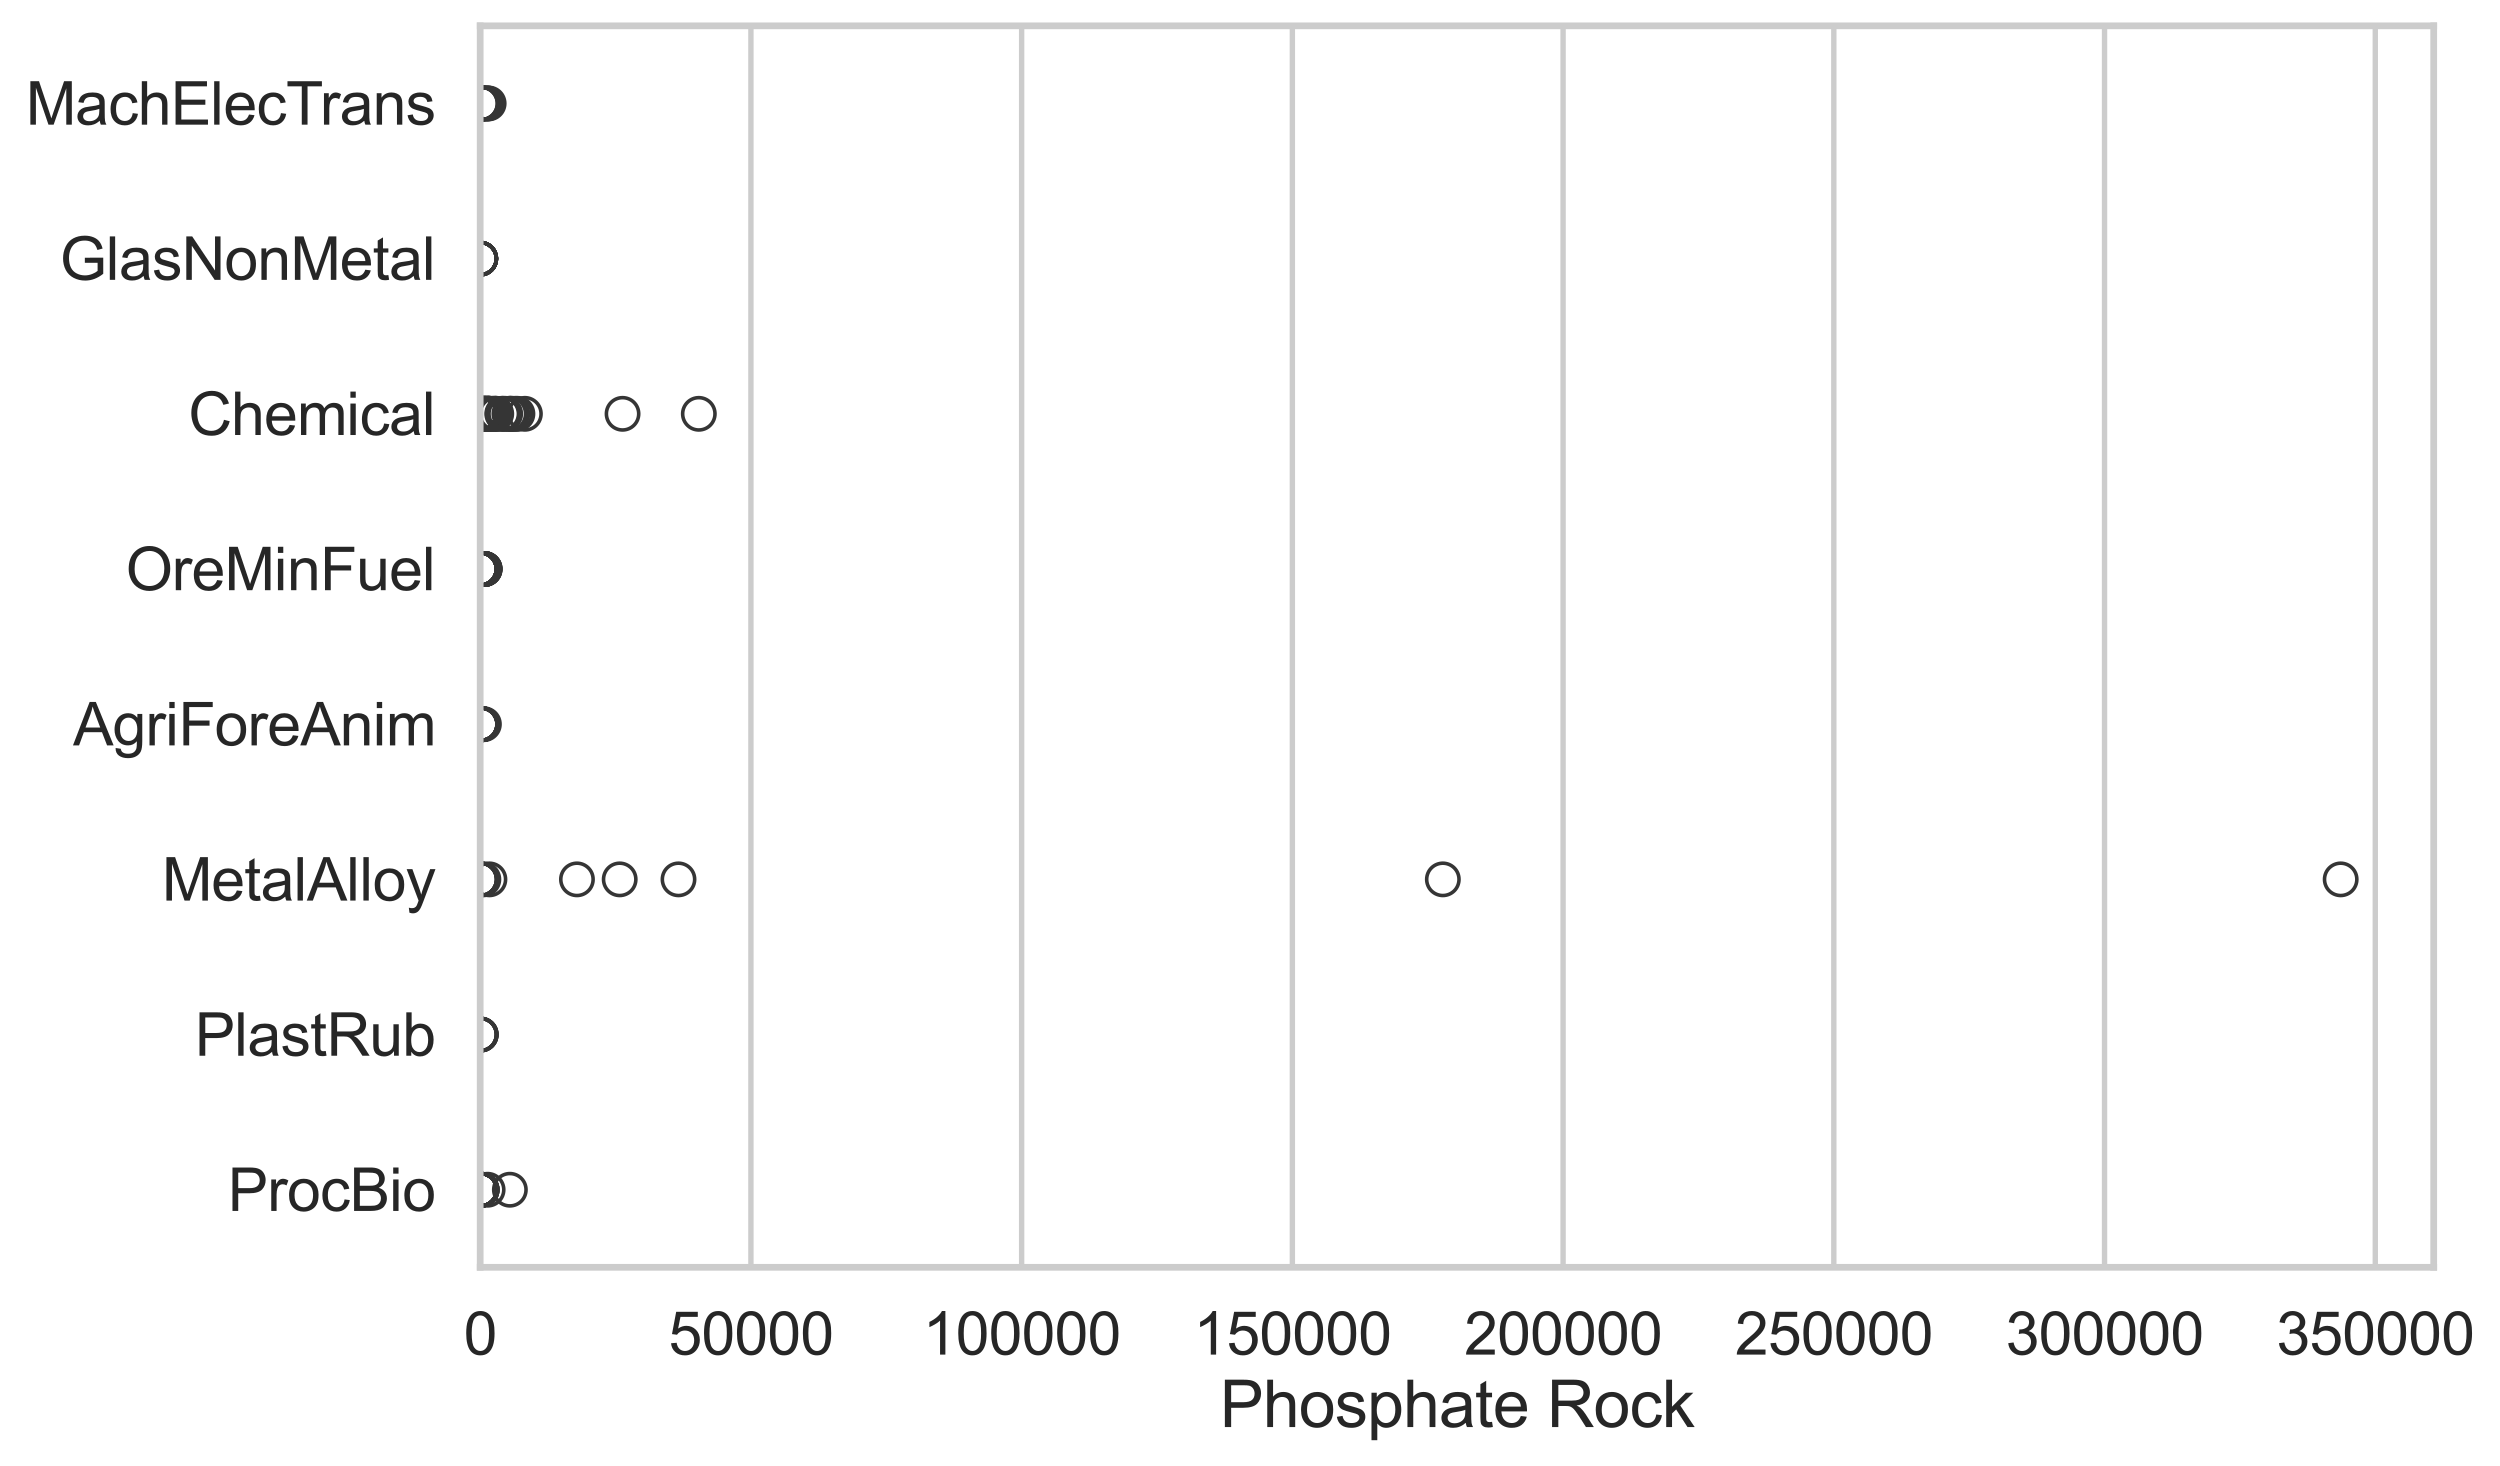 <?xml version="1.0" encoding="utf-8" standalone="no"?>
<!DOCTYPE svg PUBLIC "-//W3C//DTD SVG 1.1//EN"
  "http://www.w3.org/Graphics/SVG/1.1/DTD/svg11.dtd">
<svg xmlns:xlink="http://www.w3.org/1999/xlink" width="696.075pt" height="408.111pt" viewBox="0 0 696.075 408.111" xmlns="http://www.w3.org/2000/svg" version="1.1">
 <defs>
  <style type="text/css">*{stroke-linejoin: round; stroke-linecap: butt}</style>
 </defs>
 <g id="figure_1">
  <g id="patch_1">
   <path d="M 0 408.111 
L 696.075 408.111 
L 696.075 0 
L 0 0 
z
" style="fill: #ffffff"/>
  </g>
  <g id="axes_1">
   <g id="patch_2">
    <path d="M 133.697 352.86 
L 677.616 352.86 
L 677.616 7.2 
L 133.697 7.2 
z
" style="fill: #ffffff"/>
   </g>
   <g id="matplotlib.axis_1">
    <g id="xtick_1">
     <g id="line2d_1">
      <path d="M 133.697 352.86 
L 133.697 7.2 
" clip-path="url(#pc99b7e4667)" style="fill: none; stroke: #cccccc; stroke-width: 1.5; stroke-linecap: round"/>
     </g>
     <g id="text_1">
      <!-- 0 -->
      <g style="fill: #262626" transform="translate(129.109 377.17) scale(0.165 -0.165)">
       <defs>
        <path id="ArialMT-30" d="M 266 2259 
Q 266 3072 433 3567 
Q 600 4063 929 4331 
Q 1259 4600 1759 4600 
Q 2128 4600 2406 4451 
Q 2684 4303 2865 4023 
Q 3047 3744 3150 3342 
Q 3253 2941 3253 2259 
Q 3253 1453 3087 958 
Q 2922 463 2592 192 
Q 2263 -78 1759 -78 
Q 1097 -78 719 397 
Q 266 969 266 2259 
z
M 844 2259 
Q 844 1131 1108 757 
Q 1372 384 1759 384 
Q 2147 384 2411 759 
Q 2675 1134 2675 2259 
Q 2675 3391 2411 3762 
Q 2147 4134 1753 4134 
Q 1366 4134 1134 3806 
Q 844 3388 844 2259 
z
" transform="scale(0.016)"/>
       </defs>
       <use xlink:href="#ArialMT-30"/>
      </g>
     </g>
    </g>
    <g id="xtick_2">
     <g id="line2d_2">
      <path d="M 209.076 352.86 
L 209.076 7.2 
" clip-path="url(#pc99b7e4667)" style="fill: none; stroke: #cccccc; stroke-width: 1.5; stroke-linecap: round"/>
     </g>
     <g id="text_2">
      <!-- 50000 -->
      <g style="fill: #262626" transform="translate(186.137 377.17) scale(0.165 -0.165)">
       <defs>
        <path id="ArialMT-35" d="M 266 1200 
L 856 1250 
Q 922 819 1161 601 
Q 1400 384 1738 384 
Q 2144 384 2425 690 
Q 2706 997 2706 1503 
Q 2706 1984 2436 2262 
Q 2166 2541 1728 2541 
Q 1456 2541 1237 2417 
Q 1019 2294 894 2097 
L 366 2166 
L 809 4519 
L 3088 4519 
L 3088 3981 
L 1259 3981 
L 1013 2750 
Q 1425 3038 1878 3038 
Q 2478 3038 2890 2622 
Q 3303 2206 3303 1553 
Q 3303 931 2941 478 
Q 2500 -78 1738 -78 
Q 1113 -78 717 272 
Q 322 622 266 1200 
z
" transform="scale(0.016)"/>
       </defs>
       <use xlink:href="#ArialMT-35"/>
       <use xlink:href="#ArialMT-30" transform="translate(55.615 0)"/>
       <use xlink:href="#ArialMT-30" transform="translate(111.23 0)"/>
       <use xlink:href="#ArialMT-30" transform="translate(166.846 0)"/>
       <use xlink:href="#ArialMT-30" transform="translate(222.461 0)"/>
      </g>
     </g>
    </g>
    <g id="xtick_3">
     <g id="line2d_3">
      <path d="M 284.454 352.86 
L 284.454 7.2 
" clip-path="url(#pc99b7e4667)" style="fill: none; stroke: #cccccc; stroke-width: 1.5; stroke-linecap: round"/>
     </g>
     <g id="text_3">
      <!-- 100000 -->
      <g style="fill: #262626" transform="translate(256.928 377.17) scale(0.165 -0.165)">
       <defs>
        <path id="ArialMT-31" d="M 2384 0 
L 1822 0 
L 1822 3584 
Q 1619 3391 1289 3197 
Q 959 3003 697 2906 
L 697 3450 
Q 1169 3672 1522 3987 
Q 1875 4303 2022 4600 
L 2384 4600 
L 2384 0 
z
" transform="scale(0.016)"/>
       </defs>
       <use xlink:href="#ArialMT-31"/>
       <use xlink:href="#ArialMT-30" transform="translate(55.615 0)"/>
       <use xlink:href="#ArialMT-30" transform="translate(111.23 0)"/>
       <use xlink:href="#ArialMT-30" transform="translate(166.846 0)"/>
       <use xlink:href="#ArialMT-30" transform="translate(222.461 0)"/>
       <use xlink:href="#ArialMT-30" transform="translate(278.076 0)"/>
      </g>
     </g>
    </g>
    <g id="xtick_4">
     <g id="line2d_4">
      <path d="M 359.833 352.86 
L 359.833 7.2 
" clip-path="url(#pc99b7e4667)" style="fill: none; stroke: #cccccc; stroke-width: 1.5; stroke-linecap: round"/>
     </g>
     <g id="text_4">
      <!-- 150000 -->
      <g style="fill: #262626" transform="translate(332.307 377.17) scale(0.165 -0.165)">
       <use xlink:href="#ArialMT-31"/>
       <use xlink:href="#ArialMT-35" transform="translate(55.615 0)"/>
       <use xlink:href="#ArialMT-30" transform="translate(111.23 0)"/>
       <use xlink:href="#ArialMT-30" transform="translate(166.846 0)"/>
       <use xlink:href="#ArialMT-30" transform="translate(222.461 0)"/>
       <use xlink:href="#ArialMT-30" transform="translate(278.076 0)"/>
      </g>
     </g>
    </g>
    <g id="xtick_5">
     <g id="line2d_5">
      <path d="M 435.212 352.86 
L 435.212 7.2 
" clip-path="url(#pc99b7e4667)" style="fill: none; stroke: #cccccc; stroke-width: 1.5; stroke-linecap: round"/>
     </g>
     <g id="text_5">
      <!-- 200000 -->
      <g style="fill: #262626" transform="translate(407.685 377.17) scale(0.165 -0.165)">
       <defs>
        <path id="ArialMT-32" d="M 3222 541 
L 3222 0 
L 194 0 
Q 188 203 259 391 
Q 375 700 629 1000 
Q 884 1300 1366 1694 
Q 2113 2306 2375 2664 
Q 2638 3022 2638 3341 
Q 2638 3675 2398 3904 
Q 2159 4134 1775 4134 
Q 1369 4134 1125 3890 
Q 881 3647 878 3216 
L 300 3275 
Q 359 3922 746 4261 
Q 1134 4600 1788 4600 
Q 2447 4600 2831 4234 
Q 3216 3869 3216 3328 
Q 3216 3053 3103 2787 
Q 2991 2522 2730 2228 
Q 2469 1934 1863 1422 
Q 1356 997 1212 845 
Q 1069 694 975 541 
L 3222 541 
z
" transform="scale(0.016)"/>
       </defs>
       <use xlink:href="#ArialMT-32"/>
       <use xlink:href="#ArialMT-30" transform="translate(55.615 0)"/>
       <use xlink:href="#ArialMT-30" transform="translate(111.23 0)"/>
       <use xlink:href="#ArialMT-30" transform="translate(166.846 0)"/>
       <use xlink:href="#ArialMT-30" transform="translate(222.461 0)"/>
       <use xlink:href="#ArialMT-30" transform="translate(278.076 0)"/>
      </g>
     </g>
    </g>
    <g id="xtick_6">
     <g id="line2d_6">
      <path d="M 510.591 352.86 
L 510.591 7.2 
" clip-path="url(#pc99b7e4667)" style="fill: none; stroke: #cccccc; stroke-width: 1.5; stroke-linecap: round"/>
     </g>
     <g id="text_6">
      <!-- 250000 -->
      <g style="fill: #262626" transform="translate(483.064 377.17) scale(0.165 -0.165)">
       <use xlink:href="#ArialMT-32"/>
       <use xlink:href="#ArialMT-35" transform="translate(55.615 0)"/>
       <use xlink:href="#ArialMT-30" transform="translate(111.23 0)"/>
       <use xlink:href="#ArialMT-30" transform="translate(166.846 0)"/>
       <use xlink:href="#ArialMT-30" transform="translate(222.461 0)"/>
       <use xlink:href="#ArialMT-30" transform="translate(278.076 0)"/>
      </g>
     </g>
    </g>
    <g id="xtick_7">
     <g id="line2d_7">
      <path d="M 585.969 352.86 
L 585.969 7.2 
" clip-path="url(#pc99b7e4667)" style="fill: none; stroke: #cccccc; stroke-width: 1.5; stroke-linecap: round"/>
     </g>
     <g id="text_7">
      <!-- 300000 -->
      <g style="fill: #262626" transform="translate(558.443 377.17) scale(0.165 -0.165)">
       <defs>
        <path id="ArialMT-33" d="M 269 1209 
L 831 1284 
Q 928 806 1161 595 
Q 1394 384 1728 384 
Q 2125 384 2398 659 
Q 2672 934 2672 1341 
Q 2672 1728 2419 1979 
Q 2166 2231 1775 2231 
Q 1616 2231 1378 2169 
L 1441 2663 
Q 1497 2656 1531 2656 
Q 1891 2656 2178 2843 
Q 2466 3031 2466 3422 
Q 2466 3731 2256 3934 
Q 2047 4138 1716 4138 
Q 1388 4138 1169 3931 
Q 950 3725 888 3313 
L 325 3413 
Q 428 3978 793 4289 
Q 1159 4600 1703 4600 
Q 2078 4600 2393 4439 
Q 2709 4278 2876 4000 
Q 3044 3722 3044 3409 
Q 3044 3113 2884 2869 
Q 2725 2625 2413 2481 
Q 2819 2388 3044 2092 
Q 3269 1797 3269 1353 
Q 3269 753 2831 336 
Q 2394 -81 1725 -81 
Q 1122 -81 723 278 
Q 325 638 269 1209 
z
" transform="scale(0.016)"/>
       </defs>
       <use xlink:href="#ArialMT-33"/>
       <use xlink:href="#ArialMT-30" transform="translate(55.615 0)"/>
       <use xlink:href="#ArialMT-30" transform="translate(111.23 0)"/>
       <use xlink:href="#ArialMT-30" transform="translate(166.846 0)"/>
       <use xlink:href="#ArialMT-30" transform="translate(222.461 0)"/>
       <use xlink:href="#ArialMT-30" transform="translate(278.076 0)"/>
      </g>
     </g>
    </g>
    <g id="xtick_8">
     <g id="line2d_8">
      <path d="M 661.348 352.86 
L 661.348 7.2 
" clip-path="url(#pc99b7e4667)" style="fill: none; stroke: #cccccc; stroke-width: 1.5; stroke-linecap: round"/>
     </g>
     <g id="text_8">
      <!-- 350000 -->
      <g style="fill: #262626" transform="translate(633.821 377.17) scale(0.165 -0.165)">
       <use xlink:href="#ArialMT-33"/>
       <use xlink:href="#ArialMT-35" transform="translate(55.615 0)"/>
       <use xlink:href="#ArialMT-30" transform="translate(111.23 0)"/>
       <use xlink:href="#ArialMT-30" transform="translate(166.846 0)"/>
       <use xlink:href="#ArialMT-30" transform="translate(222.461 0)"/>
       <use xlink:href="#ArialMT-30" transform="translate(278.076 0)"/>
      </g>
     </g>
    </g>
    <g id="text_9">
     <!-- Phosphate Rock -->
     <g style="fill: #262626" transform="translate(339.619 397.334) scale(0.18 -0.18)">
      <defs>
       <path id="ArialMT-50" d="M 494 0 
L 494 4581 
L 2222 4581 
Q 2678 4581 2919 4538 
Q 3256 4481 3484 4323 
Q 3713 4166 3852 3881 
Q 3991 3597 3991 3256 
Q 3991 2672 3619 2267 
Q 3247 1863 2275 1863 
L 1100 1863 
L 1100 0 
L 494 0 
z
M 1100 2403 
L 2284 2403 
Q 2872 2403 3119 2622 
Q 3366 2841 3366 3238 
Q 3366 3525 3220 3729 
Q 3075 3934 2838 4000 
Q 2684 4041 2272 4041 
L 1100 4041 
L 1100 2403 
z
" transform="scale(0.016)"/>
       <path id="ArialMT-68" d="M 422 0 
L 422 4581 
L 984 4581 
L 984 2938 
Q 1378 3394 1978 3394 
Q 2347 3394 2619 3248 
Q 2891 3103 3008 2847 
Q 3125 2591 3125 2103 
L 3125 0 
L 2563 0 
L 2563 2103 
Q 2563 2525 2380 2717 
Q 2197 2909 1863 2909 
Q 1613 2909 1392 2779 
Q 1172 2650 1078 2428 
Q 984 2206 984 1816 
L 984 0 
L 422 0 
z
" transform="scale(0.016)"/>
       <path id="ArialMT-6f" d="M 213 1659 
Q 213 2581 725 3025 
Q 1153 3394 1769 3394 
Q 2453 3394 2887 2945 
Q 3322 2497 3322 1706 
Q 3322 1066 3130 698 
Q 2938 331 2570 128 
Q 2203 -75 1769 -75 
Q 1072 -75 642 372 
Q 213 819 213 1659 
z
M 791 1659 
Q 791 1022 1069 705 
Q 1347 388 1769 388 
Q 2188 388 2466 706 
Q 2744 1025 2744 1678 
Q 2744 2294 2464 2611 
Q 2184 2928 1769 2928 
Q 1347 2928 1069 2612 
Q 791 2297 791 1659 
z
" transform="scale(0.016)"/>
       <path id="ArialMT-73" d="M 197 991 
L 753 1078 
Q 800 744 1014 566 
Q 1228 388 1613 388 
Q 2000 388 2187 545 
Q 2375 703 2375 916 
Q 2375 1106 2209 1216 
Q 2094 1291 1634 1406 
Q 1016 1563 777 1677 
Q 538 1791 414 1992 
Q 291 2194 291 2438 
Q 291 2659 392 2848 
Q 494 3038 669 3163 
Q 800 3259 1026 3326 
Q 1253 3394 1513 3394 
Q 1903 3394 2198 3281 
Q 2494 3169 2634 2976 
Q 2775 2784 2828 2463 
L 2278 2388 
Q 2241 2644 2061 2787 
Q 1881 2931 1553 2931 
Q 1166 2931 1000 2803 
Q 834 2675 834 2503 
Q 834 2394 903 2306 
Q 972 2216 1119 2156 
Q 1203 2125 1616 2013 
Q 2213 1853 2448 1751 
Q 2684 1650 2818 1456 
Q 2953 1263 2953 975 
Q 2953 694 2789 445 
Q 2625 197 2315 61 
Q 2006 -75 1616 -75 
Q 969 -75 630 194 
Q 291 463 197 991 
z
" transform="scale(0.016)"/>
       <path id="ArialMT-70" d="M 422 -1272 
L 422 3319 
L 934 3319 
L 934 2888 
Q 1116 3141 1344 3267 
Q 1572 3394 1897 3394 
Q 2322 3394 2647 3175 
Q 2972 2956 3137 2557 
Q 3303 2159 3303 1684 
Q 3303 1175 3120 767 
Q 2938 359 2589 142 
Q 2241 -75 1856 -75 
Q 1575 -75 1351 44 
Q 1128 163 984 344 
L 984 -1272 
L 422 -1272 
z
M 931 1641 
Q 931 1000 1190 694 
Q 1450 388 1819 388 
Q 2194 388 2461 705 
Q 2728 1022 2728 1688 
Q 2728 2322 2467 2637 
Q 2206 2953 1844 2953 
Q 1484 2953 1207 2617 
Q 931 2281 931 1641 
z
" transform="scale(0.016)"/>
       <path id="ArialMT-61" d="M 2588 409 
Q 2275 144 1986 34 
Q 1697 -75 1366 -75 
Q 819 -75 525 192 
Q 231 459 231 875 
Q 231 1119 342 1320 
Q 453 1522 633 1644 
Q 813 1766 1038 1828 
Q 1203 1872 1538 1913 
Q 2219 1994 2541 2106 
Q 2544 2222 2544 2253 
Q 2544 2597 2384 2738 
Q 2169 2928 1744 2928 
Q 1347 2928 1158 2789 
Q 969 2650 878 2297 
L 328 2372 
Q 403 2725 575 2942 
Q 747 3159 1072 3276 
Q 1397 3394 1825 3394 
Q 2250 3394 2515 3294 
Q 2781 3194 2906 3042 
Q 3031 2891 3081 2659 
Q 3109 2516 3109 2141 
L 3109 1391 
Q 3109 606 3145 398 
Q 3181 191 3288 0 
L 2700 0 
Q 2613 175 2588 409 
z
M 2541 1666 
Q 2234 1541 1622 1453 
Q 1275 1403 1131 1340 
Q 988 1278 909 1158 
Q 831 1038 831 891 
Q 831 666 1001 516 
Q 1172 366 1500 366 
Q 1825 366 2078 508 
Q 2331 650 2450 897 
Q 2541 1088 2541 1459 
L 2541 1666 
z
" transform="scale(0.016)"/>
       <path id="ArialMT-74" d="M 1650 503 
L 1731 6 
Q 1494 -44 1306 -44 
Q 1000 -44 831 53 
Q 663 150 594 308 
Q 525 466 525 972 
L 525 2881 
L 113 2881 
L 113 3319 
L 525 3319 
L 525 4141 
L 1084 4478 
L 1084 3319 
L 1650 3319 
L 1650 2881 
L 1084 2881 
L 1084 941 
Q 1084 700 1114 631 
Q 1144 563 1211 522 
Q 1278 481 1403 481 
Q 1497 481 1650 503 
z
" transform="scale(0.016)"/>
       <path id="ArialMT-65" d="M 2694 1069 
L 3275 997 
Q 3138 488 2766 206 
Q 2394 -75 1816 -75 
Q 1088 -75 661 373 
Q 234 822 234 1631 
Q 234 2469 665 2931 
Q 1097 3394 1784 3394 
Q 2450 3394 2872 2941 
Q 3294 2488 3294 1666 
Q 3294 1616 3291 1516 
L 816 1516 
Q 847 969 1125 678 
Q 1403 388 1819 388 
Q 2128 388 2347 550 
Q 2566 713 2694 1069 
z
M 847 1978 
L 2700 1978 
Q 2663 2397 2488 2606 
Q 2219 2931 1791 2931 
Q 1403 2931 1139 2672 
Q 875 2413 847 1978 
z
" transform="scale(0.016)"/>
       <path id="ArialMT-20" transform="scale(0.016)"/>
       <path id="ArialMT-52" d="M 503 0 
L 503 4581 
L 2534 4581 
Q 3147 4581 3465 4457 
Q 3784 4334 3975 4021 
Q 4166 3709 4166 3331 
Q 4166 2844 3850 2509 
Q 3534 2175 2875 2084 
Q 3116 1969 3241 1856 
Q 3506 1613 3744 1247 
L 4541 0 
L 3778 0 
L 3172 953 
Q 2906 1366 2734 1584 
Q 2563 1803 2427 1890 
Q 2291 1978 2150 2013 
Q 2047 2034 1813 2034 
L 1109 2034 
L 1109 0 
L 503 0 
z
M 1109 2559 
L 2413 2559 
Q 2828 2559 3062 2645 
Q 3297 2731 3419 2920 
Q 3541 3109 3541 3331 
Q 3541 3656 3305 3865 
Q 3069 4075 2559 4075 
L 1109 4075 
L 1109 2559 
z
" transform="scale(0.016)"/>
       <path id="ArialMT-63" d="M 2588 1216 
L 3141 1144 
Q 3050 572 2676 248 
Q 2303 -75 1759 -75 
Q 1078 -75 664 370 
Q 250 816 250 1647 
Q 250 2184 428 2587 
Q 606 2991 970 3192 
Q 1334 3394 1763 3394 
Q 2303 3394 2647 3120 
Q 2991 2847 3088 2344 
L 2541 2259 
Q 2463 2594 2264 2762 
Q 2066 2931 1784 2931 
Q 1359 2931 1093 2626 
Q 828 2322 828 1663 
Q 828 994 1084 691 
Q 1341 388 1753 388 
Q 2084 388 2306 591 
Q 2528 794 2588 1216 
z
" transform="scale(0.016)"/>
       <path id="ArialMT-6b" d="M 425 0 
L 425 4581 
L 988 4581 
L 988 1969 
L 2319 3319 
L 3047 3319 
L 1778 2088 
L 3175 0 
L 2481 0 
L 1384 1697 
L 988 1316 
L 988 0 
L 425 0 
z
" transform="scale(0.016)"/>
      </defs>
      <use xlink:href="#ArialMT-50"/>
      <use xlink:href="#ArialMT-68" transform="translate(66.699 0)"/>
      <use xlink:href="#ArialMT-6f" transform="translate(122.314 0)"/>
      <use xlink:href="#ArialMT-73" transform="translate(177.93 0)"/>
      <use xlink:href="#ArialMT-70" transform="translate(227.93 0)"/>
      <use xlink:href="#ArialMT-68" transform="translate(283.545 0)"/>
      <use xlink:href="#ArialMT-61" transform="translate(339.16 0)"/>
      <use xlink:href="#ArialMT-74" transform="translate(394.775 0)"/>
      <use xlink:href="#ArialMT-65" transform="translate(422.559 0)"/>
      <use xlink:href="#ArialMT-20" transform="translate(478.174 0)"/>
      <use xlink:href="#ArialMT-52" transform="translate(505.957 0)"/>
      <use xlink:href="#ArialMT-6f" transform="translate(578.174 0)"/>
      <use xlink:href="#ArialMT-63" transform="translate(633.789 0)"/>
      <use xlink:href="#ArialMT-6b" transform="translate(683.789 0)"/>
     </g>
    </g>
   </g>
   <g id="matplotlib.axis_2">
    <g id="ytick_1">
     <g id="text_10">
      <!-- MachElecTrans -->
      <g style="fill: #262626" transform="translate(7.2 34.709) scale(0.165 -0.165)">
       <defs>
        <path id="ArialMT-4d" d="M 475 0 
L 475 4581 
L 1388 4581 
L 2472 1338 
Q 2622 884 2691 659 
Q 2769 909 2934 1394 
L 4031 4581 
L 4847 4581 
L 4847 0 
L 4263 0 
L 4263 3834 
L 2931 0 
L 2384 0 
L 1059 3900 
L 1059 0 
L 475 0 
z
" transform="scale(0.016)"/>
        <path id="ArialMT-45" d="M 506 0 
L 506 4581 
L 3819 4581 
L 3819 4041 
L 1113 4041 
L 1113 2638 
L 3647 2638 
L 3647 2100 
L 1113 2100 
L 1113 541 
L 3925 541 
L 3925 0 
L 506 0 
z
" transform="scale(0.016)"/>
        <path id="ArialMT-6c" d="M 409 0 
L 409 4581 
L 972 4581 
L 972 0 
L 409 0 
z
" transform="scale(0.016)"/>
        <path id="ArialMT-54" d="M 1659 0 
L 1659 4041 
L 150 4041 
L 150 4581 
L 3781 4581 
L 3781 4041 
L 2266 4041 
L 2266 0 
L 1659 0 
z
" transform="scale(0.016)"/>
        <path id="ArialMT-72" d="M 416 0 
L 416 3319 
L 922 3319 
L 922 2816 
Q 1116 3169 1280 3281 
Q 1444 3394 1641 3394 
Q 1925 3394 2219 3213 
L 2025 2691 
Q 1819 2813 1613 2813 
Q 1428 2813 1281 2702 
Q 1134 2591 1072 2394 
Q 978 2094 978 1738 
L 978 0 
L 416 0 
z
" transform="scale(0.016)"/>
        <path id="ArialMT-6e" d="M 422 0 
L 422 3319 
L 928 3319 
L 928 2847 
Q 1294 3394 1984 3394 
Q 2284 3394 2536 3286 
Q 2788 3178 2913 3003 
Q 3038 2828 3088 2588 
Q 3119 2431 3119 2041 
L 3119 0 
L 2556 0 
L 2556 2019 
Q 2556 2363 2490 2533 
Q 2425 2703 2258 2804 
Q 2091 2906 1866 2906 
Q 1506 2906 1245 2678 
Q 984 2450 984 1813 
L 984 0 
L 422 0 
z
" transform="scale(0.016)"/>
       </defs>
       <use xlink:href="#ArialMT-4d"/>
       <use xlink:href="#ArialMT-61" transform="translate(83.301 0)"/>
       <use xlink:href="#ArialMT-63" transform="translate(138.916 0)"/>
       <use xlink:href="#ArialMT-68" transform="translate(188.916 0)"/>
       <use xlink:href="#ArialMT-45" transform="translate(244.531 0)"/>
       <use xlink:href="#ArialMT-6c" transform="translate(311.23 0)"/>
       <use xlink:href="#ArialMT-65" transform="translate(333.447 0)"/>
       <use xlink:href="#ArialMT-63" transform="translate(389.062 0)"/>
       <use xlink:href="#ArialMT-54" transform="translate(439.062 0)"/>
       <use xlink:href="#ArialMT-72" transform="translate(496.396 0)"/>
       <use xlink:href="#ArialMT-61" transform="translate(529.697 0)"/>
       <use xlink:href="#ArialMT-6e" transform="translate(585.312 0)"/>
       <use xlink:href="#ArialMT-73" transform="translate(640.928 0)"/>
      </g>
     </g>
    </g>
    <g id="ytick_2">
     <g id="text_11">
      <!-- GlasNonMetal -->
      <g style="fill: #262626" transform="translate(16.659 77.916) scale(0.165 -0.165)">
       <defs>
        <path id="ArialMT-47" d="M 2638 1797 
L 2638 2334 
L 4578 2338 
L 4578 638 
Q 4131 281 3656 101 
Q 3181 -78 2681 -78 
Q 2006 -78 1454 211 
Q 903 500 622 1047 
Q 341 1594 341 2269 
Q 341 2938 620 3517 
Q 900 4097 1425 4378 
Q 1950 4659 2634 4659 
Q 3131 4659 3532 4498 
Q 3934 4338 4162 4050 
Q 4391 3763 4509 3300 
L 3963 3150 
Q 3859 3500 3706 3700 
Q 3553 3900 3268 4020 
Q 2984 4141 2638 4141 
Q 2222 4141 1919 4014 
Q 1616 3888 1430 3681 
Q 1244 3475 1141 3228 
Q 966 2803 966 2306 
Q 966 1694 1177 1281 
Q 1388 869 1791 669 
Q 2194 469 2647 469 
Q 3041 469 3416 620 
Q 3791 772 3984 944 
L 3984 1797 
L 2638 1797 
z
" transform="scale(0.016)"/>
        <path id="ArialMT-4e" d="M 488 0 
L 488 4581 
L 1109 4581 
L 3516 984 
L 3516 4581 
L 4097 4581 
L 4097 0 
L 3475 0 
L 1069 3600 
L 1069 0 
L 488 0 
z
" transform="scale(0.016)"/>
       </defs>
       <use xlink:href="#ArialMT-47"/>
       <use xlink:href="#ArialMT-6c" transform="translate(77.783 0)"/>
       <use xlink:href="#ArialMT-61" transform="translate(100 0)"/>
       <use xlink:href="#ArialMT-73" transform="translate(155.615 0)"/>
       <use xlink:href="#ArialMT-4e" transform="translate(205.615 0)"/>
       <use xlink:href="#ArialMT-6f" transform="translate(277.832 0)"/>
       <use xlink:href="#ArialMT-6e" transform="translate(333.447 0)"/>
       <use xlink:href="#ArialMT-4d" transform="translate(389.062 0)"/>
       <use xlink:href="#ArialMT-65" transform="translate(472.363 0)"/>
       <use xlink:href="#ArialMT-74" transform="translate(527.979 0)"/>
       <use xlink:href="#ArialMT-61" transform="translate(555.762 0)"/>
       <use xlink:href="#ArialMT-6c" transform="translate(611.377 0)"/>
      </g>
     </g>
    </g>
    <g id="ytick_3">
     <g id="text_12">
      <!-- Chemical -->
      <g style="fill: #262626" transform="translate(52.428 121.124) scale(0.165 -0.165)">
       <defs>
        <path id="ArialMT-43" d="M 3763 1606 
L 4369 1453 
Q 4178 706 3683 314 
Q 3188 -78 2472 -78 
Q 1731 -78 1267 223 
Q 803 525 561 1097 
Q 319 1669 319 2325 
Q 319 3041 592 3573 
Q 866 4106 1370 4382 
Q 1875 4659 2481 4659 
Q 3169 4659 3637 4309 
Q 4106 3959 4291 3325 
L 3694 3184 
Q 3534 3684 3231 3912 
Q 2928 4141 2469 4141 
Q 1941 4141 1586 3887 
Q 1231 3634 1087 3207 
Q 944 2781 944 2328 
Q 944 1744 1114 1308 
Q 1284 872 1643 656 
Q 2003 441 2422 441 
Q 2931 441 3284 734 
Q 3638 1028 3763 1606 
z
" transform="scale(0.016)"/>
        <path id="ArialMT-6d" d="M 422 0 
L 422 3319 
L 925 3319 
L 925 2853 
Q 1081 3097 1340 3245 
Q 1600 3394 1931 3394 
Q 2300 3394 2536 3241 
Q 2772 3088 2869 2813 
Q 3263 3394 3894 3394 
Q 4388 3394 4653 3120 
Q 4919 2847 4919 2278 
L 4919 0 
L 4359 0 
L 4359 2091 
Q 4359 2428 4304 2576 
Q 4250 2725 4106 2815 
Q 3963 2906 3769 2906 
Q 3419 2906 3187 2673 
Q 2956 2441 2956 1928 
L 2956 0 
L 2394 0 
L 2394 2156 
Q 2394 2531 2256 2718 
Q 2119 2906 1806 2906 
Q 1569 2906 1367 2781 
Q 1166 2656 1075 2415 
Q 984 2175 984 1722 
L 984 0 
L 422 0 
z
" transform="scale(0.016)"/>
        <path id="ArialMT-69" d="M 425 3934 
L 425 4581 
L 988 4581 
L 988 3934 
L 425 3934 
z
M 425 0 
L 425 3319 
L 988 3319 
L 988 0 
L 425 0 
z
" transform="scale(0.016)"/>
       </defs>
       <use xlink:href="#ArialMT-43"/>
       <use xlink:href="#ArialMT-68" transform="translate(72.217 0)"/>
       <use xlink:href="#ArialMT-65" transform="translate(127.832 0)"/>
       <use xlink:href="#ArialMT-6d" transform="translate(183.447 0)"/>
       <use xlink:href="#ArialMT-69" transform="translate(266.748 0)"/>
       <use xlink:href="#ArialMT-63" transform="translate(288.965 0)"/>
       <use xlink:href="#ArialMT-61" transform="translate(338.965 0)"/>
       <use xlink:href="#ArialMT-6c" transform="translate(394.58 0)"/>
      </g>
     </g>
    </g>
    <g id="ytick_4">
     <g id="text_13">
      <!-- OreMinFuel -->
      <g style="fill: #262626" transform="translate(35.013 164.331) scale(0.165 -0.165)">
       <defs>
        <path id="ArialMT-4f" d="M 309 2231 
Q 309 3372 921 4017 
Q 1534 4663 2503 4663 
Q 3138 4663 3647 4359 
Q 4156 4056 4423 3514 
Q 4691 2972 4691 2284 
Q 4691 1588 4409 1038 
Q 4128 488 3612 205 
Q 3097 -78 2500 -78 
Q 1853 -78 1343 234 
Q 834 547 571 1087 
Q 309 1628 309 2231 
z
M 934 2222 
Q 934 1394 1379 917 
Q 1825 441 2497 441 
Q 3181 441 3623 922 
Q 4066 1403 4066 2288 
Q 4066 2847 3877 3264 
Q 3688 3681 3323 3911 
Q 2959 4141 2506 4141 
Q 1863 4141 1398 3698 
Q 934 3256 934 2222 
z
" transform="scale(0.016)"/>
        <path id="ArialMT-46" d="M 525 0 
L 525 4581 
L 3616 4581 
L 3616 4041 
L 1131 4041 
L 1131 2622 
L 3281 2622 
L 3281 2081 
L 1131 2081 
L 1131 0 
L 525 0 
z
" transform="scale(0.016)"/>
        <path id="ArialMT-75" d="M 2597 0 
L 2597 488 
Q 2209 -75 1544 -75 
Q 1250 -75 995 37 
Q 741 150 617 320 
Q 494 491 444 738 
Q 409 903 409 1263 
L 409 3319 
L 972 3319 
L 972 1478 
Q 972 1038 1006 884 
Q 1059 663 1231 536 
Q 1403 409 1656 409 
Q 1909 409 2131 539 
Q 2353 669 2445 892 
Q 2538 1116 2538 1541 
L 2538 3319 
L 3100 3319 
L 3100 0 
L 2597 0 
z
" transform="scale(0.016)"/>
       </defs>
       <use xlink:href="#ArialMT-4f"/>
       <use xlink:href="#ArialMT-72" transform="translate(77.783 0)"/>
       <use xlink:href="#ArialMT-65" transform="translate(111.084 0)"/>
       <use xlink:href="#ArialMT-4d" transform="translate(166.699 0)"/>
       <use xlink:href="#ArialMT-69" transform="translate(250 0)"/>
       <use xlink:href="#ArialMT-6e" transform="translate(272.217 0)"/>
       <use xlink:href="#ArialMT-46" transform="translate(327.832 0)"/>
       <use xlink:href="#ArialMT-75" transform="translate(388.916 0)"/>
       <use xlink:href="#ArialMT-65" transform="translate(444.531 0)"/>
       <use xlink:href="#ArialMT-6c" transform="translate(500.146 0)"/>
      </g>
     </g>
    </g>
    <g id="ytick_5">
     <g id="text_14">
      <!-- AgriForeAnim -->
      <g style="fill: #262626" transform="translate(20.341 207.539) scale(0.165 -0.165)">
       <defs>
        <path id="ArialMT-41" d="M -9 0 
L 1750 4581 
L 2403 4581 
L 4278 0 
L 3588 0 
L 3053 1388 
L 1138 1388 
L 634 0 
L -9 0 
z
M 1313 1881 
L 2866 1881 
L 2388 3150 
Q 2169 3728 2063 4100 
Q 1975 3659 1816 3225 
L 1313 1881 
z
" transform="scale(0.016)"/>
        <path id="ArialMT-67" d="M 319 -275 
L 866 -356 
Q 900 -609 1056 -725 
Q 1266 -881 1628 -881 
Q 2019 -881 2231 -725 
Q 2444 -569 2519 -288 
Q 2563 -116 2559 434 
Q 2191 0 1641 0 
Q 956 0 581 494 
Q 206 988 206 1678 
Q 206 2153 378 2554 
Q 550 2956 876 3175 
Q 1203 3394 1644 3394 
Q 2231 3394 2613 2919 
L 2613 3319 
L 3131 3319 
L 3131 450 
Q 3131 -325 2973 -648 
Q 2816 -972 2473 -1159 
Q 2131 -1347 1631 -1347 
Q 1038 -1347 672 -1080 
Q 306 -813 319 -275 
z
M 784 1719 
Q 784 1066 1043 766 
Q 1303 466 1694 466 
Q 2081 466 2343 764 
Q 2606 1063 2606 1700 
Q 2606 2309 2336 2618 
Q 2066 2928 1684 2928 
Q 1309 2928 1046 2623 
Q 784 2319 784 1719 
z
" transform="scale(0.016)"/>
       </defs>
       <use xlink:href="#ArialMT-41"/>
       <use xlink:href="#ArialMT-67" transform="translate(66.699 0)"/>
       <use xlink:href="#ArialMT-72" transform="translate(122.314 0)"/>
       <use xlink:href="#ArialMT-69" transform="translate(155.615 0)"/>
       <use xlink:href="#ArialMT-46" transform="translate(177.832 0)"/>
       <use xlink:href="#ArialMT-6f" transform="translate(238.916 0)"/>
       <use xlink:href="#ArialMT-72" transform="translate(294.531 0)"/>
       <use xlink:href="#ArialMT-65" transform="translate(327.832 0)"/>
       <use xlink:href="#ArialMT-41" transform="translate(383.447 0)"/>
       <use xlink:href="#ArialMT-6e" transform="translate(450.146 0)"/>
       <use xlink:href="#ArialMT-69" transform="translate(505.762 0)"/>
       <use xlink:href="#ArialMT-6d" transform="translate(527.979 0)"/>
      </g>
     </g>
    </g>
    <g id="ytick_6">
     <g id="text_15">
      <!-- MetalAlloy -->
      <g style="fill: #262626" transform="translate(45.088 250.746) scale(0.165 -0.165)">
       <defs>
        <path id="ArialMT-79" d="M 397 -1278 
L 334 -750 
Q 519 -800 656 -800 
Q 844 -800 956 -737 
Q 1069 -675 1141 -563 
Q 1194 -478 1313 -144 
Q 1328 -97 1363 -6 
L 103 3319 
L 709 3319 
L 1400 1397 
Q 1534 1031 1641 628 
Q 1738 1016 1872 1384 
L 2581 3319 
L 3144 3319 
L 1881 -56 
Q 1678 -603 1566 -809 
Q 1416 -1088 1222 -1217 
Q 1028 -1347 759 -1347 
Q 597 -1347 397 -1278 
z
" transform="scale(0.016)"/>
       </defs>
       <use xlink:href="#ArialMT-4d"/>
       <use xlink:href="#ArialMT-65" transform="translate(83.301 0)"/>
       <use xlink:href="#ArialMT-74" transform="translate(138.916 0)"/>
       <use xlink:href="#ArialMT-61" transform="translate(166.699 0)"/>
       <use xlink:href="#ArialMT-6c" transform="translate(222.314 0)"/>
       <use xlink:href="#ArialMT-41" transform="translate(244.531 0)"/>
       <use xlink:href="#ArialMT-6c" transform="translate(311.23 0)"/>
       <use xlink:href="#ArialMT-6c" transform="translate(333.447 0)"/>
       <use xlink:href="#ArialMT-6f" transform="translate(355.664 0)"/>
       <use xlink:href="#ArialMT-79" transform="translate(411.279 0)"/>
      </g>
     </g>
    </g>
    <g id="ytick_7">
     <g id="text_16">
      <!-- PlastRub -->
      <g style="fill: #262626" transform="translate(54.248 293.954) scale(0.165 -0.165)">
       <defs>
        <path id="ArialMT-62" d="M 941 0 
L 419 0 
L 419 4581 
L 981 4581 
L 981 2947 
Q 1338 3394 1891 3394 
Q 2197 3394 2470 3270 
Q 2744 3147 2920 2923 
Q 3097 2700 3197 2384 
Q 3297 2069 3297 1709 
Q 3297 856 2875 390 
Q 2453 -75 1863 -75 
Q 1275 -75 941 416 
L 941 0 
z
M 934 1684 
Q 934 1088 1097 822 
Q 1363 388 1816 388 
Q 2184 388 2453 708 
Q 2722 1028 2722 1663 
Q 2722 2313 2464 2622 
Q 2206 2931 1841 2931 
Q 1472 2931 1203 2611 
Q 934 2291 934 1684 
z
" transform="scale(0.016)"/>
       </defs>
       <use xlink:href="#ArialMT-50"/>
       <use xlink:href="#ArialMT-6c" transform="translate(66.699 0)"/>
       <use xlink:href="#ArialMT-61" transform="translate(88.916 0)"/>
       <use xlink:href="#ArialMT-73" transform="translate(144.531 0)"/>
       <use xlink:href="#ArialMT-74" transform="translate(194.531 0)"/>
       <use xlink:href="#ArialMT-52" transform="translate(222.314 0)"/>
       <use xlink:href="#ArialMT-75" transform="translate(294.531 0)"/>
       <use xlink:href="#ArialMT-62" transform="translate(350.146 0)"/>
      </g>
     </g>
    </g>
    <g id="ytick_8">
     <g id="text_17">
      <!-- ProcBio -->
      <g style="fill: #262626" transform="translate(63.424 337.161) scale(0.165 -0.165)">
       <defs>
        <path id="ArialMT-42" d="M 469 0 
L 469 4581 
L 2188 4581 
Q 2713 4581 3030 4442 
Q 3347 4303 3526 4014 
Q 3706 3725 3706 3409 
Q 3706 3116 3547 2856 
Q 3388 2597 3066 2438 
Q 3481 2316 3704 2022 
Q 3928 1728 3928 1328 
Q 3928 1006 3792 729 
Q 3656 453 3456 303 
Q 3256 153 2954 76 
Q 2653 0 2216 0 
L 469 0 
z
M 1075 2656 
L 2066 2656 
Q 2469 2656 2644 2709 
Q 2875 2778 2992 2937 
Q 3109 3097 3109 3338 
Q 3109 3566 3000 3739 
Q 2891 3913 2687 3977 
Q 2484 4041 1991 4041 
L 1075 4041 
L 1075 2656 
z
M 1075 541 
L 2216 541 
Q 2509 541 2628 563 
Q 2838 600 2978 687 
Q 3119 775 3209 942 
Q 3300 1109 3300 1328 
Q 3300 1584 3169 1773 
Q 3038 1963 2805 2039 
Q 2572 2116 2134 2116 
L 1075 2116 
L 1075 541 
z
" transform="scale(0.016)"/>
       </defs>
       <use xlink:href="#ArialMT-50"/>
       <use xlink:href="#ArialMT-72" transform="translate(66.699 0)"/>
       <use xlink:href="#ArialMT-6f" transform="translate(100 0)"/>
       <use xlink:href="#ArialMT-63" transform="translate(155.615 0)"/>
       <use xlink:href="#ArialMT-42" transform="translate(205.615 0)"/>
       <use xlink:href="#ArialMT-69" transform="translate(272.314 0)"/>
       <use xlink:href="#ArialMT-6f" transform="translate(294.531 0)"/>
      </g>
     </g>
    </g>
   </g>
   <g id="patch_3">
    <path d="M 133.702 11.521 
L 133.702 46.087 
L 133.803 46.087 
L 133.803 11.521 
L 133.702 11.521 
z
" clip-path="url(#pc99b7e4667)" style="fill: #ca74db; stroke: #353535; stroke-linejoin: miter"/>
   </g>
   <g id="line2d_9">
    <path d="M 133.702 28.804 
L 133.697 28.804 
" clip-path="url(#pc99b7e4667)" style="fill: none; stroke: #353535"/>
   </g>
   <g id="line2d_10">
    <path d="M 133.803 28.804 
L 133.943 28.804 
" clip-path="url(#pc99b7e4667)" style="fill: none; stroke: #353535"/>
   </g>
   <g id="line2d_11">
    <path d="M 133.697 20.162 
L 133.697 37.445 
" clip-path="url(#pc99b7e4667)" style="fill: none; stroke: #353535; stroke-linecap: round"/>
   </g>
   <g id="line2d_12">
    <path d="M 133.943 20.162 
L 133.943 37.445 
" clip-path="url(#pc99b7e4667)" style="fill: none; stroke: #353535; stroke-linecap: round"/>
   </g>
   <g id="line2d_13">
    <defs>
     <path id="m8dab4de0d0" d="M 0 4.5 
C 1.193 4.5 2.338 4.026 3.182 3.182 
C 4.026 2.338 4.5 1.193 4.5 0 
C 4.5 -1.193 4.026 -2.338 3.182 -3.182 
C 2.338 -4.026 1.193 -4.5 0 -4.5 
C -1.193 -4.5 -2.338 -4.026 -3.182 -3.182 
C -4.026 -2.338 -4.5 -1.193 -4.5 0 
C -4.5 1.193 -4.026 2.338 -3.182 3.182 
C -2.338 4.026 -1.193 4.5 0 4.5 
z
" style="stroke: #353535"/>
    </defs>
    <g clip-path="url(#pc99b7e4667)">
     <use xlink:href="#m8dab4de0d0" x="134.268" y="28.804" style="fill-opacity: 0; stroke: #353535"/>
     <use xlink:href="#m8dab4de0d0" x="134.128" y="28.804" style="fill-opacity: 0; stroke: #353535"/>
     <use xlink:href="#m8dab4de0d0" x="134.495" y="28.804" style="fill-opacity: 0; stroke: #353535"/>
     <use xlink:href="#m8dab4de0d0" x="134.334" y="28.804" style="fill-opacity: 0; stroke: #353535"/>
     <use xlink:href="#m8dab4de0d0" x="133.975" y="28.804" style="fill-opacity: 0; stroke: #353535"/>
     <use xlink:href="#m8dab4de0d0" x="134.131" y="28.804" style="fill-opacity: 0; stroke: #353535"/>
     <use xlink:href="#m8dab4de0d0" x="134.281" y="28.804" style="fill-opacity: 0; stroke: #353535"/>
     <use xlink:href="#m8dab4de0d0" x="135.623" y="28.804" style="fill-opacity: 0; stroke: #353535"/>
     <use xlink:href="#m8dab4de0d0" x="133.974" y="28.804" style="fill-opacity: 0; stroke: #353535"/>
     <use xlink:href="#m8dab4de0d0" x="136.051" y="28.804" style="fill-opacity: 0; stroke: #353535"/>
     <use xlink:href="#m8dab4de0d0" x="134.27" y="28.804" style="fill-opacity: 0; stroke: #353535"/>
     <use xlink:href="#m8dab4de0d0" x="135.599" y="28.804" style="fill-opacity: 0; stroke: #353535"/>
     <use xlink:href="#m8dab4de0d0" x="135.008" y="28.804" style="fill-opacity: 0; stroke: #353535"/>
    </g>
   </g>
   <g id="patch_4">
    <path d="M 133.697 54.728 
L 133.697 89.294 
L 133.697 89.294 
L 133.697 54.728 
L 133.697 54.728 
z
" clip-path="url(#pc99b7e4667)" style="fill: #5ca236; stroke: #353535; stroke-linejoin: miter"/>
   </g>
   <g id="line2d_14">
    <path d="M 133.697 72.011 
L 133.697 72.011 
" clip-path="url(#pc99b7e4667)" style="fill: none; stroke: #353535"/>
   </g>
   <g id="line2d_15">
    <path d="M 133.697 72.011 
L 133.698 72.011 
" clip-path="url(#pc99b7e4667)" style="fill: none; stroke: #353535"/>
   </g>
   <g id="line2d_16">
    <path d="M 133.697 63.37 
L 133.697 80.653 
" clip-path="url(#pc99b7e4667)" style="fill: none; stroke: #353535; stroke-linecap: round"/>
   </g>
   <g id="line2d_17">
    <path d="M 133.698 63.37 
L 133.698 80.653 
" clip-path="url(#pc99b7e4667)" style="fill: none; stroke: #353535; stroke-linecap: round"/>
   </g>
   <g id="line2d_18">
    <g clip-path="url(#pc99b7e4667)">
     <use xlink:href="#m8dab4de0d0" x="133.7" y="72.011" style="fill-opacity: 0; stroke: #353535"/>
     <use xlink:href="#m8dab4de0d0" x="133.713" y="72.011" style="fill-opacity: 0; stroke: #353535"/>
     <use xlink:href="#m8dab4de0d0" x="133.699" y="72.011" style="fill-opacity: 0; stroke: #353535"/>
     <use xlink:href="#m8dab4de0d0" x="133.699" y="72.011" style="fill-opacity: 0; stroke: #353535"/>
     <use xlink:href="#m8dab4de0d0" x="133.71" y="72.011" style="fill-opacity: 0; stroke: #353535"/>
     <use xlink:href="#m8dab4de0d0" x="133.699" y="72.011" style="fill-opacity: 0; stroke: #353535"/>
     <use xlink:href="#m8dab4de0d0" x="133.7" y="72.011" style="fill-opacity: 0; stroke: #353535"/>
     <use xlink:href="#m8dab4de0d0" x="133.699" y="72.011" style="fill-opacity: 0; stroke: #353535"/>
     <use xlink:href="#m8dab4de0d0" x="133.699" y="72.011" style="fill-opacity: 0; stroke: #353535"/>
     <use xlink:href="#m8dab4de0d0" x="133.699" y="72.011" style="fill-opacity: 0; stroke: #353535"/>
     <use xlink:href="#m8dab4de0d0" x="133.698" y="72.011" style="fill-opacity: 0; stroke: #353535"/>
     <use xlink:href="#m8dab4de0d0" x="133.698" y="72.011" style="fill-opacity: 0; stroke: #353535"/>
     <use xlink:href="#m8dab4de0d0" x="133.698" y="72.011" style="fill-opacity: 0; stroke: #353535"/>
     <use xlink:href="#m8dab4de0d0" x="133.7" y="72.011" style="fill-opacity: 0; stroke: #353535"/>
    </g>
   </g>
   <g id="patch_5">
    <path d="M 133.697 97.936 
L 133.697 132.502 
L 133.701 132.502 
L 133.701 97.936 
L 133.697 97.936 
z
" clip-path="url(#pc99b7e4667)" style="fill: #68afd7; stroke: #353535; stroke-linejoin: miter"/>
   </g>
   <g id="line2d_19">
    <path d="M 133.697 115.219 
L 133.697 115.219 
" clip-path="url(#pc99b7e4667)" style="fill: none; stroke: #353535"/>
   </g>
   <g id="line2d_20">
    <path d="M 133.701 115.219 
L 133.706 115.219 
" clip-path="url(#pc99b7e4667)" style="fill: none; stroke: #353535"/>
   </g>
   <g id="line2d_21">
    <path d="M 133.697 106.577 
L 133.697 123.86 
" clip-path="url(#pc99b7e4667)" style="fill: none; stroke: #353535; stroke-linecap: round"/>
   </g>
   <g id="line2d_22">
    <path d="M 133.706 106.577 
L 133.706 123.86 
" clip-path="url(#pc99b7e4667)" style="fill: none; stroke: #353535; stroke-linecap: round"/>
   </g>
   <g id="line2d_23">
    <g clip-path="url(#pc99b7e4667)">
     <use xlink:href="#m8dab4de0d0" x="173.339" y="115.219" style="fill-opacity: 0; stroke: #353535"/>
     <use xlink:href="#m8dab4de0d0" x="136.014" y="115.219" style="fill-opacity: 0; stroke: #353535"/>
     <use xlink:href="#m8dab4de0d0" x="133.719" y="115.219" style="fill-opacity: 0; stroke: #353535"/>
     <use xlink:href="#m8dab4de0d0" x="133.793" y="115.219" style="fill-opacity: 0; stroke: #353535"/>
     <use xlink:href="#m8dab4de0d0" x="133.793" y="115.219" style="fill-opacity: 0; stroke: #353535"/>
     <use xlink:href="#m8dab4de0d0" x="133.958" y="115.219" style="fill-opacity: 0; stroke: #353535"/>
     <use xlink:href="#m8dab4de0d0" x="133.955" y="115.219" style="fill-opacity: 0; stroke: #353535"/>
     <use xlink:href="#m8dab4de0d0" x="133.72" y="115.219" style="fill-opacity: 0; stroke: #353535"/>
     <use xlink:href="#m8dab4de0d0" x="133.734" y="115.219" style="fill-opacity: 0; stroke: #353535"/>
     <use xlink:href="#m8dab4de0d0" x="136.155" y="115.219" style="fill-opacity: 0; stroke: #353535"/>
     <use xlink:href="#m8dab4de0d0" x="140.657" y="115.219" style="fill-opacity: 0; stroke: #353535"/>
     <use xlink:href="#m8dab4de0d0" x="134.943" y="115.219" style="fill-opacity: 0; stroke: #353535"/>
     <use xlink:href="#m8dab4de0d0" x="135.429" y="115.219" style="fill-opacity: 0; stroke: #353535"/>
     <use xlink:href="#m8dab4de0d0" x="139.841" y="115.219" style="fill-opacity: 0; stroke: #353535"/>
     <use xlink:href="#m8dab4de0d0" x="137.872" y="115.219" style="fill-opacity: 0; stroke: #353535"/>
     <use xlink:href="#m8dab4de0d0" x="133.923" y="115.219" style="fill-opacity: 0; stroke: #353535"/>
     <use xlink:href="#m8dab4de0d0" x="136.218" y="115.219" style="fill-opacity: 0; stroke: #353535"/>
     <use xlink:href="#m8dab4de0d0" x="133.707" y="115.219" style="fill-opacity: 0; stroke: #353535"/>
     <use xlink:href="#m8dab4de0d0" x="135.73" y="115.219" style="fill-opacity: 0; stroke: #353535"/>
     <use xlink:href="#m8dab4de0d0" x="133.764" y="115.219" style="fill-opacity: 0; stroke: #353535"/>
     <use xlink:href="#m8dab4de0d0" x="133.725" y="115.219" style="fill-opacity: 0; stroke: #353535"/>
     <use xlink:href="#m8dab4de0d0" x="133.712" y="115.219" style="fill-opacity: 0; stroke: #353535"/>
     <use xlink:href="#m8dab4de0d0" x="134.898" y="115.219" style="fill-opacity: 0; stroke: #353535"/>
     <use xlink:href="#m8dab4de0d0" x="133.886" y="115.219" style="fill-opacity: 0; stroke: #353535"/>
     <use xlink:href="#m8dab4de0d0" x="133.749" y="115.219" style="fill-opacity: 0; stroke: #353535"/>
     <use xlink:href="#m8dab4de0d0" x="138.166" y="115.219" style="fill-opacity: 0; stroke: #353535"/>
     <use xlink:href="#m8dab4de0d0" x="133.707" y="115.219" style="fill-opacity: 0; stroke: #353535"/>
     <use xlink:href="#m8dab4de0d0" x="133.982" y="115.219" style="fill-opacity: 0; stroke: #353535"/>
     <use xlink:href="#m8dab4de0d0" x="133.886" y="115.219" style="fill-opacity: 0; stroke: #353535"/>
     <use xlink:href="#m8dab4de0d0" x="133.734" y="115.219" style="fill-opacity: 0; stroke: #353535"/>
     <use xlink:href="#m8dab4de0d0" x="136.967" y="115.219" style="fill-opacity: 0; stroke: #353535"/>
     <use xlink:href="#m8dab4de0d0" x="134.436" y="115.219" style="fill-opacity: 0; stroke: #353535"/>
     <use xlink:href="#m8dab4de0d0" x="134.405" y="115.219" style="fill-opacity: 0; stroke: #353535"/>
     <use xlink:href="#m8dab4de0d0" x="133.714" y="115.219" style="fill-opacity: 0; stroke: #353535"/>
     <use xlink:href="#m8dab4de0d0" x="133.804" y="115.219" style="fill-opacity: 0; stroke: #353535"/>
     <use xlink:href="#m8dab4de0d0" x="141.833" y="115.219" style="fill-opacity: 0; stroke: #353535"/>
     <use xlink:href="#m8dab4de0d0" x="133.718" y="115.219" style="fill-opacity: 0; stroke: #353535"/>
     <use xlink:href="#m8dab4de0d0" x="133.748" y="115.219" style="fill-opacity: 0; stroke: #353535"/>
     <use xlink:href="#m8dab4de0d0" x="133.82" y="115.219" style="fill-opacity: 0; stroke: #353535"/>
     <use xlink:href="#m8dab4de0d0" x="133.708" y="115.219" style="fill-opacity: 0; stroke: #353535"/>
     <use xlink:href="#m8dab4de0d0" x="134.349" y="115.219" style="fill-opacity: 0; stroke: #353535"/>
     <use xlink:href="#m8dab4de0d0" x="133.766" y="115.219" style="fill-opacity: 0; stroke: #353535"/>
     <use xlink:href="#m8dab4de0d0" x="146.147" y="115.219" style="fill-opacity: 0; stroke: #353535"/>
     <use xlink:href="#m8dab4de0d0" x="133.737" y="115.219" style="fill-opacity: 0; stroke: #353535"/>
     <use xlink:href="#m8dab4de0d0" x="133.712" y="115.219" style="fill-opacity: 0; stroke: #353535"/>
     <use xlink:href="#m8dab4de0d0" x="135.169" y="115.219" style="fill-opacity: 0; stroke: #353535"/>
     <use xlink:href="#m8dab4de0d0" x="133.73" y="115.219" style="fill-opacity: 0; stroke: #353535"/>
     <use xlink:href="#m8dab4de0d0" x="135.101" y="115.219" style="fill-opacity: 0; stroke: #353535"/>
     <use xlink:href="#m8dab4de0d0" x="133.751" y="115.219" style="fill-opacity: 0; stroke: #353535"/>
     <use xlink:href="#m8dab4de0d0" x="134.035" y="115.219" style="fill-opacity: 0; stroke: #353535"/>
     <use xlink:href="#m8dab4de0d0" x="133.793" y="115.219" style="fill-opacity: 0; stroke: #353535"/>
     <use xlink:href="#m8dab4de0d0" x="133.717" y="115.219" style="fill-opacity: 0; stroke: #353535"/>
     <use xlink:href="#m8dab4de0d0" x="133.717" y="115.219" style="fill-opacity: 0; stroke: #353535"/>
     <use xlink:href="#m8dab4de0d0" x="133.716" y="115.219" style="fill-opacity: 0; stroke: #353535"/>
     <use xlink:href="#m8dab4de0d0" x="134.149" y="115.219" style="fill-opacity: 0; stroke: #353535"/>
     <use xlink:href="#m8dab4de0d0" x="137.405" y="115.219" style="fill-opacity: 0; stroke: #353535"/>
     <use xlink:href="#m8dab4de0d0" x="133.713" y="115.219" style="fill-opacity: 0; stroke: #353535"/>
     <use xlink:href="#m8dab4de0d0" x="133.739" y="115.219" style="fill-opacity: 0; stroke: #353535"/>
     <use xlink:href="#m8dab4de0d0" x="135.763" y="115.219" style="fill-opacity: 0; stroke: #353535"/>
     <use xlink:href="#m8dab4de0d0" x="139.993" y="115.219" style="fill-opacity: 0; stroke: #353535"/>
     <use xlink:href="#m8dab4de0d0" x="133.714" y="115.219" style="fill-opacity: 0; stroke: #353535"/>
     <use xlink:href="#m8dab4de0d0" x="133.735" y="115.219" style="fill-opacity: 0; stroke: #353535"/>
     <use xlink:href="#m8dab4de0d0" x="133.774" y="115.219" style="fill-opacity: 0; stroke: #353535"/>
     <use xlink:href="#m8dab4de0d0" x="133.708" y="115.219" style="fill-opacity: 0; stroke: #353535"/>
     <use xlink:href="#m8dab4de0d0" x="133.925" y="115.219" style="fill-opacity: 0; stroke: #353535"/>
     <use xlink:href="#m8dab4de0d0" x="133.708" y="115.219" style="fill-opacity: 0; stroke: #353535"/>
     <use xlink:href="#m8dab4de0d0" x="133.731" y="115.219" style="fill-opacity: 0; stroke: #353535"/>
     <use xlink:href="#m8dab4de0d0" x="142.108" y="115.219" style="fill-opacity: 0; stroke: #353535"/>
     <use xlink:href="#m8dab4de0d0" x="133.798" y="115.219" style="fill-opacity: 0; stroke: #353535"/>
     <use xlink:href="#m8dab4de0d0" x="137.965" y="115.219" style="fill-opacity: 0; stroke: #353535"/>
     <use xlink:href="#m8dab4de0d0" x="133.716" y="115.219" style="fill-opacity: 0; stroke: #353535"/>
     <use xlink:href="#m8dab4de0d0" x="134.405" y="115.219" style="fill-opacity: 0; stroke: #353535"/>
     <use xlink:href="#m8dab4de0d0" x="133.728" y="115.219" style="fill-opacity: 0; stroke: #353535"/>
     <use xlink:href="#m8dab4de0d0" x="136.125" y="115.219" style="fill-opacity: 0; stroke: #353535"/>
     <use xlink:href="#m8dab4de0d0" x="133.734" y="115.219" style="fill-opacity: 0; stroke: #353535"/>
     <use xlink:href="#m8dab4de0d0" x="142.135" y="115.219" style="fill-opacity: 0; stroke: #353535"/>
     <use xlink:href="#m8dab4de0d0" x="134.687" y="115.219" style="fill-opacity: 0; stroke: #353535"/>
     <use xlink:href="#m8dab4de0d0" x="133.763" y="115.219" style="fill-opacity: 0; stroke: #353535"/>
     <use xlink:href="#m8dab4de0d0" x="135.248" y="115.219" style="fill-opacity: 0; stroke: #353535"/>
     <use xlink:href="#m8dab4de0d0" x="144.062" y="115.219" style="fill-opacity: 0; stroke: #353535"/>
     <use xlink:href="#m8dab4de0d0" x="133.768" y="115.219" style="fill-opacity: 0; stroke: #353535"/>
     <use xlink:href="#m8dab4de0d0" x="133.886" y="115.219" style="fill-opacity: 0; stroke: #353535"/>
     <use xlink:href="#m8dab4de0d0" x="134.018" y="115.219" style="fill-opacity: 0; stroke: #353535"/>
     <use xlink:href="#m8dab4de0d0" x="133.712" y="115.219" style="fill-opacity: 0; stroke: #353535"/>
     <use xlink:href="#m8dab4de0d0" x="134.144" y="115.219" style="fill-opacity: 0; stroke: #353535"/>
     <use xlink:href="#m8dab4de0d0" x="133.725" y="115.219" style="fill-opacity: 0; stroke: #353535"/>
     <use xlink:href="#m8dab4de0d0" x="133.712" y="115.219" style="fill-opacity: 0; stroke: #353535"/>
     <use xlink:href="#m8dab4de0d0" x="133.71" y="115.219" style="fill-opacity: 0; stroke: #353535"/>
     <use xlink:href="#m8dab4de0d0" x="134.294" y="115.219" style="fill-opacity: 0; stroke: #353535"/>
     <use xlink:href="#m8dab4de0d0" x="142.656" y="115.219" style="fill-opacity: 0; stroke: #353535"/>
     <use xlink:href="#m8dab4de0d0" x="133.71" y="115.219" style="fill-opacity: 0; stroke: #353535"/>
     <use xlink:href="#m8dab4de0d0" x="133.744" y="115.219" style="fill-opacity: 0; stroke: #353535"/>
     <use xlink:href="#m8dab4de0d0" x="133.773" y="115.219" style="fill-opacity: 0; stroke: #353535"/>
     <use xlink:href="#m8dab4de0d0" x="133.73" y="115.219" style="fill-opacity: 0; stroke: #353535"/>
     <use xlink:href="#m8dab4de0d0" x="133.742" y="115.219" style="fill-opacity: 0; stroke: #353535"/>
     <use xlink:href="#m8dab4de0d0" x="143.509" y="115.219" style="fill-opacity: 0; stroke: #353535"/>
     <use xlink:href="#m8dab4de0d0" x="136.15" y="115.219" style="fill-opacity: 0; stroke: #353535"/>
     <use xlink:href="#m8dab4de0d0" x="133.742" y="115.219" style="fill-opacity: 0; stroke: #353535"/>
     <use xlink:href="#m8dab4de0d0" x="133.761" y="115.219" style="fill-opacity: 0; stroke: #353535"/>
     <use xlink:href="#m8dab4de0d0" x="133.717" y="115.219" style="fill-opacity: 0; stroke: #353535"/>
     <use xlink:href="#m8dab4de0d0" x="194.572" y="115.219" style="fill-opacity: 0; stroke: #353535"/>
     <use xlink:href="#m8dab4de0d0" x="135.118" y="115.219" style="fill-opacity: 0; stroke: #353535"/>
     <use xlink:href="#m8dab4de0d0" x="133.776" y="115.219" style="fill-opacity: 0; stroke: #353535"/>
     <use xlink:href="#m8dab4de0d0" x="133.709" y="115.219" style="fill-opacity: 0; stroke: #353535"/>
     <use xlink:href="#m8dab4de0d0" x="133.763" y="115.219" style="fill-opacity: 0; stroke: #353535"/>
     <use xlink:href="#m8dab4de0d0" x="135.505" y="115.219" style="fill-opacity: 0; stroke: #353535"/>
     <use xlink:href="#m8dab4de0d0" x="133.741" y="115.219" style="fill-opacity: 0; stroke: #353535"/>
     <use xlink:href="#m8dab4de0d0" x="133.745" y="115.219" style="fill-opacity: 0; stroke: #353535"/>
     <use xlink:href="#m8dab4de0d0" x="133.78" y="115.219" style="fill-opacity: 0; stroke: #353535"/>
     <use xlink:href="#m8dab4de0d0" x="133.746" y="115.219" style="fill-opacity: 0; stroke: #353535"/>
     <use xlink:href="#m8dab4de0d0" x="133.772" y="115.219" style="fill-opacity: 0; stroke: #353535"/>
     <use xlink:href="#m8dab4de0d0" x="136.083" y="115.219" style="fill-opacity: 0; stroke: #353535"/>
     <use xlink:href="#m8dab4de0d0" x="134.325" y="115.219" style="fill-opacity: 0; stroke: #353535"/>
     <use xlink:href="#m8dab4de0d0" x="133.885" y="115.219" style="fill-opacity: 0; stroke: #353535"/>
     <use xlink:href="#m8dab4de0d0" x="133.886" y="115.219" style="fill-opacity: 0; stroke: #353535"/>
     <use xlink:href="#m8dab4de0d0" x="133.709" y="115.219" style="fill-opacity: 0; stroke: #353535"/>
     <use xlink:href="#m8dab4de0d0" x="133.771" y="115.219" style="fill-opacity: 0; stroke: #353535"/>
     <use xlink:href="#m8dab4de0d0" x="133.721" y="115.219" style="fill-opacity: 0; stroke: #353535"/>
     <use xlink:href="#m8dab4de0d0" x="133.706" y="115.219" style="fill-opacity: 0; stroke: #353535"/>
    </g>
   </g>
   <g id="patch_6">
    <path d="M 133.697 141.143 
L 133.697 175.709 
L 133.698 175.709 
L 133.698 141.143 
L 133.697 141.143 
z
" clip-path="url(#pc99b7e4667)" style="fill: #daac58; stroke: #353535; stroke-linejoin: miter"/>
   </g>
   <g id="line2d_24">
    <path d="M 133.697 158.426 
L 133.697 158.426 
" clip-path="url(#pc99b7e4667)" style="fill: none; stroke: #353535"/>
   </g>
   <g id="line2d_25">
    <path d="M 133.698 158.426 
L 133.698 158.426 
" clip-path="url(#pc99b7e4667)" style="fill: none; stroke: #353535"/>
   </g>
   <g id="line2d_26">
    <path d="M 133.697 149.785 
L 133.697 167.068 
" clip-path="url(#pc99b7e4667)" style="fill: none; stroke: #353535; stroke-linecap: round"/>
   </g>
   <g id="line2d_27">
    <path d="M 133.698 149.785 
L 133.698 167.068 
" clip-path="url(#pc99b7e4667)" style="fill: none; stroke: #353535; stroke-linecap: round"/>
   </g>
   <g id="line2d_28">
    <g clip-path="url(#pc99b7e4667)">
     <use xlink:href="#m8dab4de0d0" x="133.764" y="158.426" style="fill-opacity: 0; stroke: #353535"/>
     <use xlink:href="#m8dab4de0d0" x="134.851" y="158.426" style="fill-opacity: 0; stroke: #353535"/>
     <use xlink:href="#m8dab4de0d0" x="133.701" y="158.426" style="fill-opacity: 0; stroke: #353535"/>
     <use xlink:href="#m8dab4de0d0" x="133.7" y="158.426" style="fill-opacity: 0; stroke: #353535"/>
     <use xlink:href="#m8dab4de0d0" x="134.878" y="158.426" style="fill-opacity: 0; stroke: #353535"/>
     <use xlink:href="#m8dab4de0d0" x="133.708" y="158.426" style="fill-opacity: 0; stroke: #353535"/>
     <use xlink:href="#m8dab4de0d0" x="133.704" y="158.426" style="fill-opacity: 0; stroke: #353535"/>
     <use xlink:href="#m8dab4de0d0" x="134.702" y="158.426" style="fill-opacity: 0; stroke: #353535"/>
     <use xlink:href="#m8dab4de0d0" x="134.774" y="158.426" style="fill-opacity: 0; stroke: #353535"/>
     <use xlink:href="#m8dab4de0d0" x="133.716" y="158.426" style="fill-opacity: 0; stroke: #353535"/>
     <use xlink:href="#m8dab4de0d0" x="134.702" y="158.426" style="fill-opacity: 0; stroke: #353535"/>
     <use xlink:href="#m8dab4de0d0" x="134.702" y="158.426" style="fill-opacity: 0; stroke: #353535"/>
     <use xlink:href="#m8dab4de0d0" x="133.751" y="158.426" style="fill-opacity: 0; stroke: #353535"/>
     <use xlink:href="#m8dab4de0d0" x="134.944" y="158.426" style="fill-opacity: 0; stroke: #353535"/>
     <use xlink:href="#m8dab4de0d0" x="133.7" y="158.426" style="fill-opacity: 0; stroke: #353535"/>
     <use xlink:href="#m8dab4de0d0" x="133.742" y="158.426" style="fill-opacity: 0; stroke: #353535"/>
     <use xlink:href="#m8dab4de0d0" x="134.944" y="158.426" style="fill-opacity: 0; stroke: #353535"/>
     <use xlink:href="#m8dab4de0d0" x="133.814" y="158.426" style="fill-opacity: 0; stroke: #353535"/>
     <use xlink:href="#m8dab4de0d0" x="133.722" y="158.426" style="fill-opacity: 0; stroke: #353535"/>
     <use xlink:href="#m8dab4de0d0" x="134.813" y="158.426" style="fill-opacity: 0; stroke: #353535"/>
     <use xlink:href="#m8dab4de0d0" x="134.845" y="158.426" style="fill-opacity: 0; stroke: #353535"/>
     <use xlink:href="#m8dab4de0d0" x="133.741" y="158.426" style="fill-opacity: 0; stroke: #353535"/>
     <use xlink:href="#m8dab4de0d0" x="133.708" y="158.426" style="fill-opacity: 0; stroke: #353535"/>
     <use xlink:href="#m8dab4de0d0" x="133.741" y="158.426" style="fill-opacity: 0; stroke: #353535"/>
     <use xlink:href="#m8dab4de0d0" x="133.733" y="158.426" style="fill-opacity: 0; stroke: #353535"/>
     <use xlink:href="#m8dab4de0d0" x="133.827" y="158.426" style="fill-opacity: 0; stroke: #353535"/>
     <use xlink:href="#m8dab4de0d0" x="133.75" y="158.426" style="fill-opacity: 0; stroke: #353535"/>
     <use xlink:href="#m8dab4de0d0" x="134.845" y="158.426" style="fill-opacity: 0; stroke: #353535"/>
     <use xlink:href="#m8dab4de0d0" x="133.704" y="158.426" style="fill-opacity: 0; stroke: #353535"/>
     <use xlink:href="#m8dab4de0d0" x="134.556" y="158.426" style="fill-opacity: 0; stroke: #353535"/>
     <use xlink:href="#m8dab4de0d0" x="133.7" y="158.426" style="fill-opacity: 0; stroke: #353535"/>
    </g>
   </g>
   <g id="patch_7">
    <path d="M 133.698 184.351 
L 133.698 218.917 
L 133.763 218.917 
L 133.763 184.351 
L 133.698 184.351 
z
" clip-path="url(#pc99b7e4667)" style="fill: #166c9c; stroke: #353535; stroke-linejoin: miter"/>
   </g>
   <g id="line2d_29">
    <path d="M 133.698 201.634 
L 133.697 201.634 
" clip-path="url(#pc99b7e4667)" style="fill: none; stroke: #353535"/>
   </g>
   <g id="line2d_30">
    <path d="M 133.763 201.634 
L 133.85 201.634 
" clip-path="url(#pc99b7e4667)" style="fill: none; stroke: #353535"/>
   </g>
   <g id="line2d_31">
    <path d="M 133.697 192.992 
L 133.697 210.275 
" clip-path="url(#pc99b7e4667)" style="fill: none; stroke: #353535; stroke-linecap: round"/>
   </g>
   <g id="line2d_32">
    <path d="M 133.85 192.992 
L 133.85 210.275 
" clip-path="url(#pc99b7e4667)" style="fill: none; stroke: #353535; stroke-linecap: round"/>
   </g>
   <g id="line2d_33">
    <g clip-path="url(#pc99b7e4667)">
     <use xlink:href="#m8dab4de0d0" x="134.056" y="201.634" style="fill-opacity: 0; stroke: #353535"/>
     <use xlink:href="#m8dab4de0d0" x="134.136" y="201.634" style="fill-opacity: 0; stroke: #353535"/>
     <use xlink:href="#m8dab4de0d0" x="133.873" y="201.634" style="fill-opacity: 0; stroke: #353535"/>
     <use xlink:href="#m8dab4de0d0" x="134.056" y="201.634" style="fill-opacity: 0; stroke: #353535"/>
     <use xlink:href="#m8dab4de0d0" x="134.728" y="201.634" style="fill-opacity: 0; stroke: #353535"/>
     <use xlink:href="#m8dab4de0d0" x="134.236" y="201.634" style="fill-opacity: 0; stroke: #353535"/>
     <use xlink:href="#m8dab4de0d0" x="133.938" y="201.634" style="fill-opacity: 0; stroke: #353535"/>
     <use xlink:href="#m8dab4de0d0" x="133.868" y="201.634" style="fill-opacity: 0; stroke: #353535"/>
     <use xlink:href="#m8dab4de0d0" x="133.89" y="201.634" style="fill-opacity: 0; stroke: #353535"/>
     <use xlink:href="#m8dab4de0d0" x="133.875" y="201.634" style="fill-opacity: 0; stroke: #353535"/>
     <use xlink:href="#m8dab4de0d0" x="134.188" y="201.634" style="fill-opacity: 0; stroke: #353535"/>
     <use xlink:href="#m8dab4de0d0" x="133.9" y="201.634" style="fill-opacity: 0; stroke: #353535"/>
     <use xlink:href="#m8dab4de0d0" x="134.017" y="201.634" style="fill-opacity: 0; stroke: #353535"/>
     <use xlink:href="#m8dab4de0d0" x="134.188" y="201.634" style="fill-opacity: 0; stroke: #353535"/>
     <use xlink:href="#m8dab4de0d0" x="134.248" y="201.634" style="fill-opacity: 0; stroke: #353535"/>
     <use xlink:href="#m8dab4de0d0" x="134.277" y="201.634" style="fill-opacity: 0; stroke: #353535"/>
     <use xlink:href="#m8dab4de0d0" x="134.13" y="201.634" style="fill-opacity: 0; stroke: #353535"/>
     <use xlink:href="#m8dab4de0d0" x="134.249" y="201.634" style="fill-opacity: 0; stroke: #353535"/>
     <use xlink:href="#m8dab4de0d0" x="134.22" y="201.634" style="fill-opacity: 0; stroke: #353535"/>
     <use xlink:href="#m8dab4de0d0" x="134.128" y="201.634" style="fill-opacity: 0; stroke: #353535"/>
     <use xlink:href="#m8dab4de0d0" x="133.889" y="201.634" style="fill-opacity: 0; stroke: #353535"/>
    </g>
   </g>
   <g id="patch_8">
    <path d="M 133.697 227.558 
L 133.697 262.124 
L 133.713 262.124 
L 133.713 227.558 
L 133.697 227.558 
z
" clip-path="url(#pc99b7e4667)" style="fill: #ba611b; stroke: #353535; stroke-linejoin: miter"/>
   </g>
   <g id="line2d_34">
    <path d="M 133.697 244.841 
L 133.697 244.841 
" clip-path="url(#pc99b7e4667)" style="fill: none; stroke: #353535"/>
   </g>
   <g id="line2d_35">
    <path d="M 133.713 244.841 
L 133.735 244.841 
" clip-path="url(#pc99b7e4667)" style="fill: none; stroke: #353535"/>
   </g>
   <g id="line2d_36">
    <path d="M 133.697 236.2 
L 133.697 253.483 
" clip-path="url(#pc99b7e4667)" style="fill: none; stroke: #353535; stroke-linecap: round"/>
   </g>
   <g id="line2d_37">
    <path d="M 133.735 236.2 
L 133.735 253.483 
" clip-path="url(#pc99b7e4667)" style="fill: none; stroke: #353535; stroke-linecap: round"/>
   </g>
   <g id="line2d_38">
    <g clip-path="url(#pc99b7e4667)">
     <use xlink:href="#m8dab4de0d0" x="651.715" y="244.841" style="fill-opacity: 0; stroke: #353535"/>
     <use xlink:href="#m8dab4de0d0" x="133.738" y="244.841" style="fill-opacity: 0; stroke: #353535"/>
     <use xlink:href="#m8dab4de0d0" x="172.541" y="244.841" style="fill-opacity: 0; stroke: #353535"/>
     <use xlink:href="#m8dab4de0d0" x="160.64" y="244.841" style="fill-opacity: 0; stroke: #353535"/>
     <use xlink:href="#m8dab4de0d0" x="133.777" y="244.841" style="fill-opacity: 0; stroke: #353535"/>
     <use xlink:href="#m8dab4de0d0" x="133.754" y="244.841" style="fill-opacity: 0; stroke: #353535"/>
     <use xlink:href="#m8dab4de0d0" x="401.732" y="244.841" style="fill-opacity: 0; stroke: #353535"/>
     <use xlink:href="#m8dab4de0d0" x="188.915" y="244.841" style="fill-opacity: 0; stroke: #353535"/>
     <use xlink:href="#m8dab4de0d0" x="133.829" y="244.841" style="fill-opacity: 0; stroke: #353535"/>
     <use xlink:href="#m8dab4de0d0" x="134.578" y="244.841" style="fill-opacity: 0; stroke: #353535"/>
     <use xlink:href="#m8dab4de0d0" x="133.751" y="244.841" style="fill-opacity: 0; stroke: #353535"/>
     <use xlink:href="#m8dab4de0d0" x="133.782" y="244.841" style="fill-opacity: 0; stroke: #353535"/>
     <use xlink:href="#m8dab4de0d0" x="136.269" y="244.841" style="fill-opacity: 0; stroke: #353535"/>
    </g>
   </g>
   <g id="patch_9">
    <path d="M 133.697 270.766 
L 133.697 305.332 
L 133.699 305.332 
L 133.699 270.766 
L 133.697 270.766 
z
" clip-path="url(#pc99b7e4667)" style="fill: #e33eb2; stroke: #353535; stroke-linejoin: miter"/>
   </g>
   <g id="line2d_39">
    <path d="M 133.697 288.049 
L 133.697 288.049 
" clip-path="url(#pc99b7e4667)" style="fill: none; stroke: #353535"/>
   </g>
   <g id="line2d_40">
    <path d="M 133.699 288.049 
L 133.7 288.049 
" clip-path="url(#pc99b7e4667)" style="fill: none; stroke: #353535"/>
   </g>
   <g id="line2d_41">
    <path d="M 133.697 279.407 
L 133.697 296.69 
" clip-path="url(#pc99b7e4667)" style="fill: none; stroke: #353535; stroke-linecap: round"/>
   </g>
   <g id="line2d_42">
    <path d="M 133.7 279.407 
L 133.7 296.69 
" clip-path="url(#pc99b7e4667)" style="fill: none; stroke: #353535; stroke-linecap: round"/>
   </g>
   <g id="line2d_43">
    <g clip-path="url(#pc99b7e4667)">
     <use xlink:href="#m8dab4de0d0" x="133.869" y="288.049" style="fill-opacity: 0; stroke: #353535"/>
     <use xlink:href="#m8dab4de0d0" x="133.777" y="288.049" style="fill-opacity: 0; stroke: #353535"/>
     <use xlink:href="#m8dab4de0d0" x="133.701" y="288.049" style="fill-opacity: 0; stroke: #353535"/>
     <use xlink:href="#m8dab4de0d0" x="133.701" y="288.049" style="fill-opacity: 0; stroke: #353535"/>
     <use xlink:href="#m8dab4de0d0" x="133.71" y="288.049" style="fill-opacity: 0; stroke: #353535"/>
     <use xlink:href="#m8dab4de0d0" x="133.823" y="288.049" style="fill-opacity: 0; stroke: #353535"/>
     <use xlink:href="#m8dab4de0d0" x="133.743" y="288.049" style="fill-opacity: 0; stroke: #353535"/>
     <use xlink:href="#m8dab4de0d0" x="133.826" y="288.049" style="fill-opacity: 0; stroke: #353535"/>
    </g>
   </g>
   <g id="patch_10">
    <path d="M 133.697 313.973 
L 133.697 348.539 
L 133.73 348.539 
L 133.73 313.973 
L 133.697 313.973 
z
" clip-path="url(#pc99b7e4667)" style="fill: #38be4e; stroke: #353535; stroke-linejoin: miter"/>
   </g>
   <g id="line2d_44">
    <path d="M 133.697 331.256 
L 133.697 331.256 
" clip-path="url(#pc99b7e4667)" style="fill: none; stroke: #353535"/>
   </g>
   <g id="line2d_45">
    <path d="M 133.73 331.256 
L 133.773 331.256 
" clip-path="url(#pc99b7e4667)" style="fill: none; stroke: #353535"/>
   </g>
   <g id="line2d_46">
    <path d="M 133.697 322.615 
L 133.697 339.898 
" clip-path="url(#pc99b7e4667)" style="fill: none; stroke: #353535; stroke-linecap: round"/>
   </g>
   <g id="line2d_47">
    <path d="M 133.773 322.615 
L 133.773 339.898 
" clip-path="url(#pc99b7e4667)" style="fill: none; stroke: #353535; stroke-linecap: round"/>
   </g>
   <g id="line2d_48">
    <g clip-path="url(#pc99b7e4667)">
     <use xlink:href="#m8dab4de0d0" x="133.866" y="331.256" style="fill-opacity: 0; stroke: #353535"/>
     <use xlink:href="#m8dab4de0d0" x="133.805" y="331.256" style="fill-opacity: 0; stroke: #353535"/>
     <use xlink:href="#m8dab4de0d0" x="133.808" y="331.256" style="fill-opacity: 0; stroke: #353535"/>
     <use xlink:href="#m8dab4de0d0" x="133.781" y="331.256" style="fill-opacity: 0; stroke: #353535"/>
     <use xlink:href="#m8dab4de0d0" x="133.8" y="331.256" style="fill-opacity: 0; stroke: #353535"/>
     <use xlink:href="#m8dab4de0d0" x="133.789" y="331.256" style="fill-opacity: 0; stroke: #353535"/>
     <use xlink:href="#m8dab4de0d0" x="134.075" y="331.256" style="fill-opacity: 0; stroke: #353535"/>
     <use xlink:href="#m8dab4de0d0" x="133.794" y="331.256" style="fill-opacity: 0; stroke: #353535"/>
     <use xlink:href="#m8dab4de0d0" x="133.856" y="331.256" style="fill-opacity: 0; stroke: #353535"/>
     <use xlink:href="#m8dab4de0d0" x="133.856" y="331.256" style="fill-opacity: 0; stroke: #353535"/>
     <use xlink:href="#m8dab4de0d0" x="133.879" y="331.256" style="fill-opacity: 0; stroke: #353535"/>
     <use xlink:href="#m8dab4de0d0" x="133.807" y="331.256" style="fill-opacity: 0; stroke: #353535"/>
     <use xlink:href="#m8dab4de0d0" x="141.963" y="331.256" style="fill-opacity: 0; stroke: #353535"/>
     <use xlink:href="#m8dab4de0d0" x="135.768" y="331.256" style="fill-opacity: 0; stroke: #353535"/>
     <use xlink:href="#m8dab4de0d0" x="133.789" y="331.256" style="fill-opacity: 0; stroke: #353535"/>
     <use xlink:href="#m8dab4de0d0" x="134.068" y="331.256" style="fill-opacity: 0; stroke: #353535"/>
     <use xlink:href="#m8dab4de0d0" x="133.815" y="331.256" style="fill-opacity: 0; stroke: #353535"/>
     <use xlink:href="#m8dab4de0d0" x="133.804" y="331.256" style="fill-opacity: 0; stroke: #353535"/>
     <use xlink:href="#m8dab4de0d0" x="133.905" y="331.256" style="fill-opacity: 0; stroke: #353535"/>
     <use xlink:href="#m8dab4de0d0" x="134.097" y="331.256" style="fill-opacity: 0; stroke: #353535"/>
     <use xlink:href="#m8dab4de0d0" x="133.847" y="331.256" style="fill-opacity: 0; stroke: #353535"/>
     <use xlink:href="#m8dab4de0d0" x="133.842" y="331.256" style="fill-opacity: 0; stroke: #353535"/>
     <use xlink:href="#m8dab4de0d0" x="134.119" y="331.256" style="fill-opacity: 0; stroke: #353535"/>
     <use xlink:href="#m8dab4de0d0" x="133.88" y="331.256" style="fill-opacity: 0; stroke: #353535"/>
     <use xlink:href="#m8dab4de0d0" x="134.083" y="331.256" style="fill-opacity: 0; stroke: #353535"/>
     <use xlink:href="#m8dab4de0d0" x="133.794" y="331.256" style="fill-opacity: 0; stroke: #353535"/>
    </g>
   </g>
   <g id="line2d_49">
    <path d="M 133.716 11.521 
L 133.716 46.087 
" clip-path="url(#pc99b7e4667)" style="fill: none; stroke: #353535"/>
   </g>
   <g id="line2d_50">
    <path d="M 133.697 54.728 
L 133.697 89.294 
" clip-path="url(#pc99b7e4667)" style="fill: none; stroke: #353535"/>
   </g>
   <g id="line2d_51">
    <path d="M 133.698 97.936 
L 133.698 132.502 
" clip-path="url(#pc99b7e4667)" style="fill: none; stroke: #353535"/>
   </g>
   <g id="line2d_52">
    <path d="M 133.697 141.143 
L 133.697 175.709 
" clip-path="url(#pc99b7e4667)" style="fill: none; stroke: #353535"/>
   </g>
   <g id="line2d_53">
    <path d="M 133.712 184.351 
L 133.712 218.917 
" clip-path="url(#pc99b7e4667)" style="fill: none; stroke: #353535"/>
   </g>
   <g id="line2d_54">
    <path d="M 133.7 227.558 
L 133.7 262.124 
" clip-path="url(#pc99b7e4667)" style="fill: none; stroke: #353535"/>
   </g>
   <g id="line2d_55">
    <path d="M 133.698 270.766 
L 133.698 305.332 
" clip-path="url(#pc99b7e4667)" style="fill: none; stroke: #353535"/>
   </g>
   <g id="line2d_56">
    <path d="M 133.699 313.973 
L 133.699 348.539 
" clip-path="url(#pc99b7e4667)" style="fill: none; stroke: #353535"/>
   </g>
   <g id="patch_11">
    <path d="M 133.697 352.86 
L 133.697 7.2 
" style="fill: none; stroke: #cccccc; stroke-width: 1.875; stroke-linejoin: miter; stroke-linecap: square"/>
   </g>
   <g id="patch_12">
    <path d="M 677.616 352.86 
L 677.616 7.2 
" style="fill: none; stroke: #cccccc; stroke-width: 1.875; stroke-linejoin: miter; stroke-linecap: square"/>
   </g>
   <g id="patch_13">
    <path d="M 133.697 352.86 
L 677.616 352.86 
" style="fill: none; stroke: #cccccc; stroke-width: 1.875; stroke-linejoin: miter; stroke-linecap: square"/>
   </g>
   <g id="patch_14">
    <path d="M 133.697 7.2 
L 677.616 7.2 
" style="fill: none; stroke: #cccccc; stroke-width: 1.875; stroke-linejoin: miter; stroke-linecap: square"/>
   </g>
  </g>
 </g>
 <defs>
  <clipPath id="pc99b7e4667">
   <rect x="133.697" y="7.2" width="543.919" height="345.66"/>
  </clipPath>
 </defs>
</svg>
